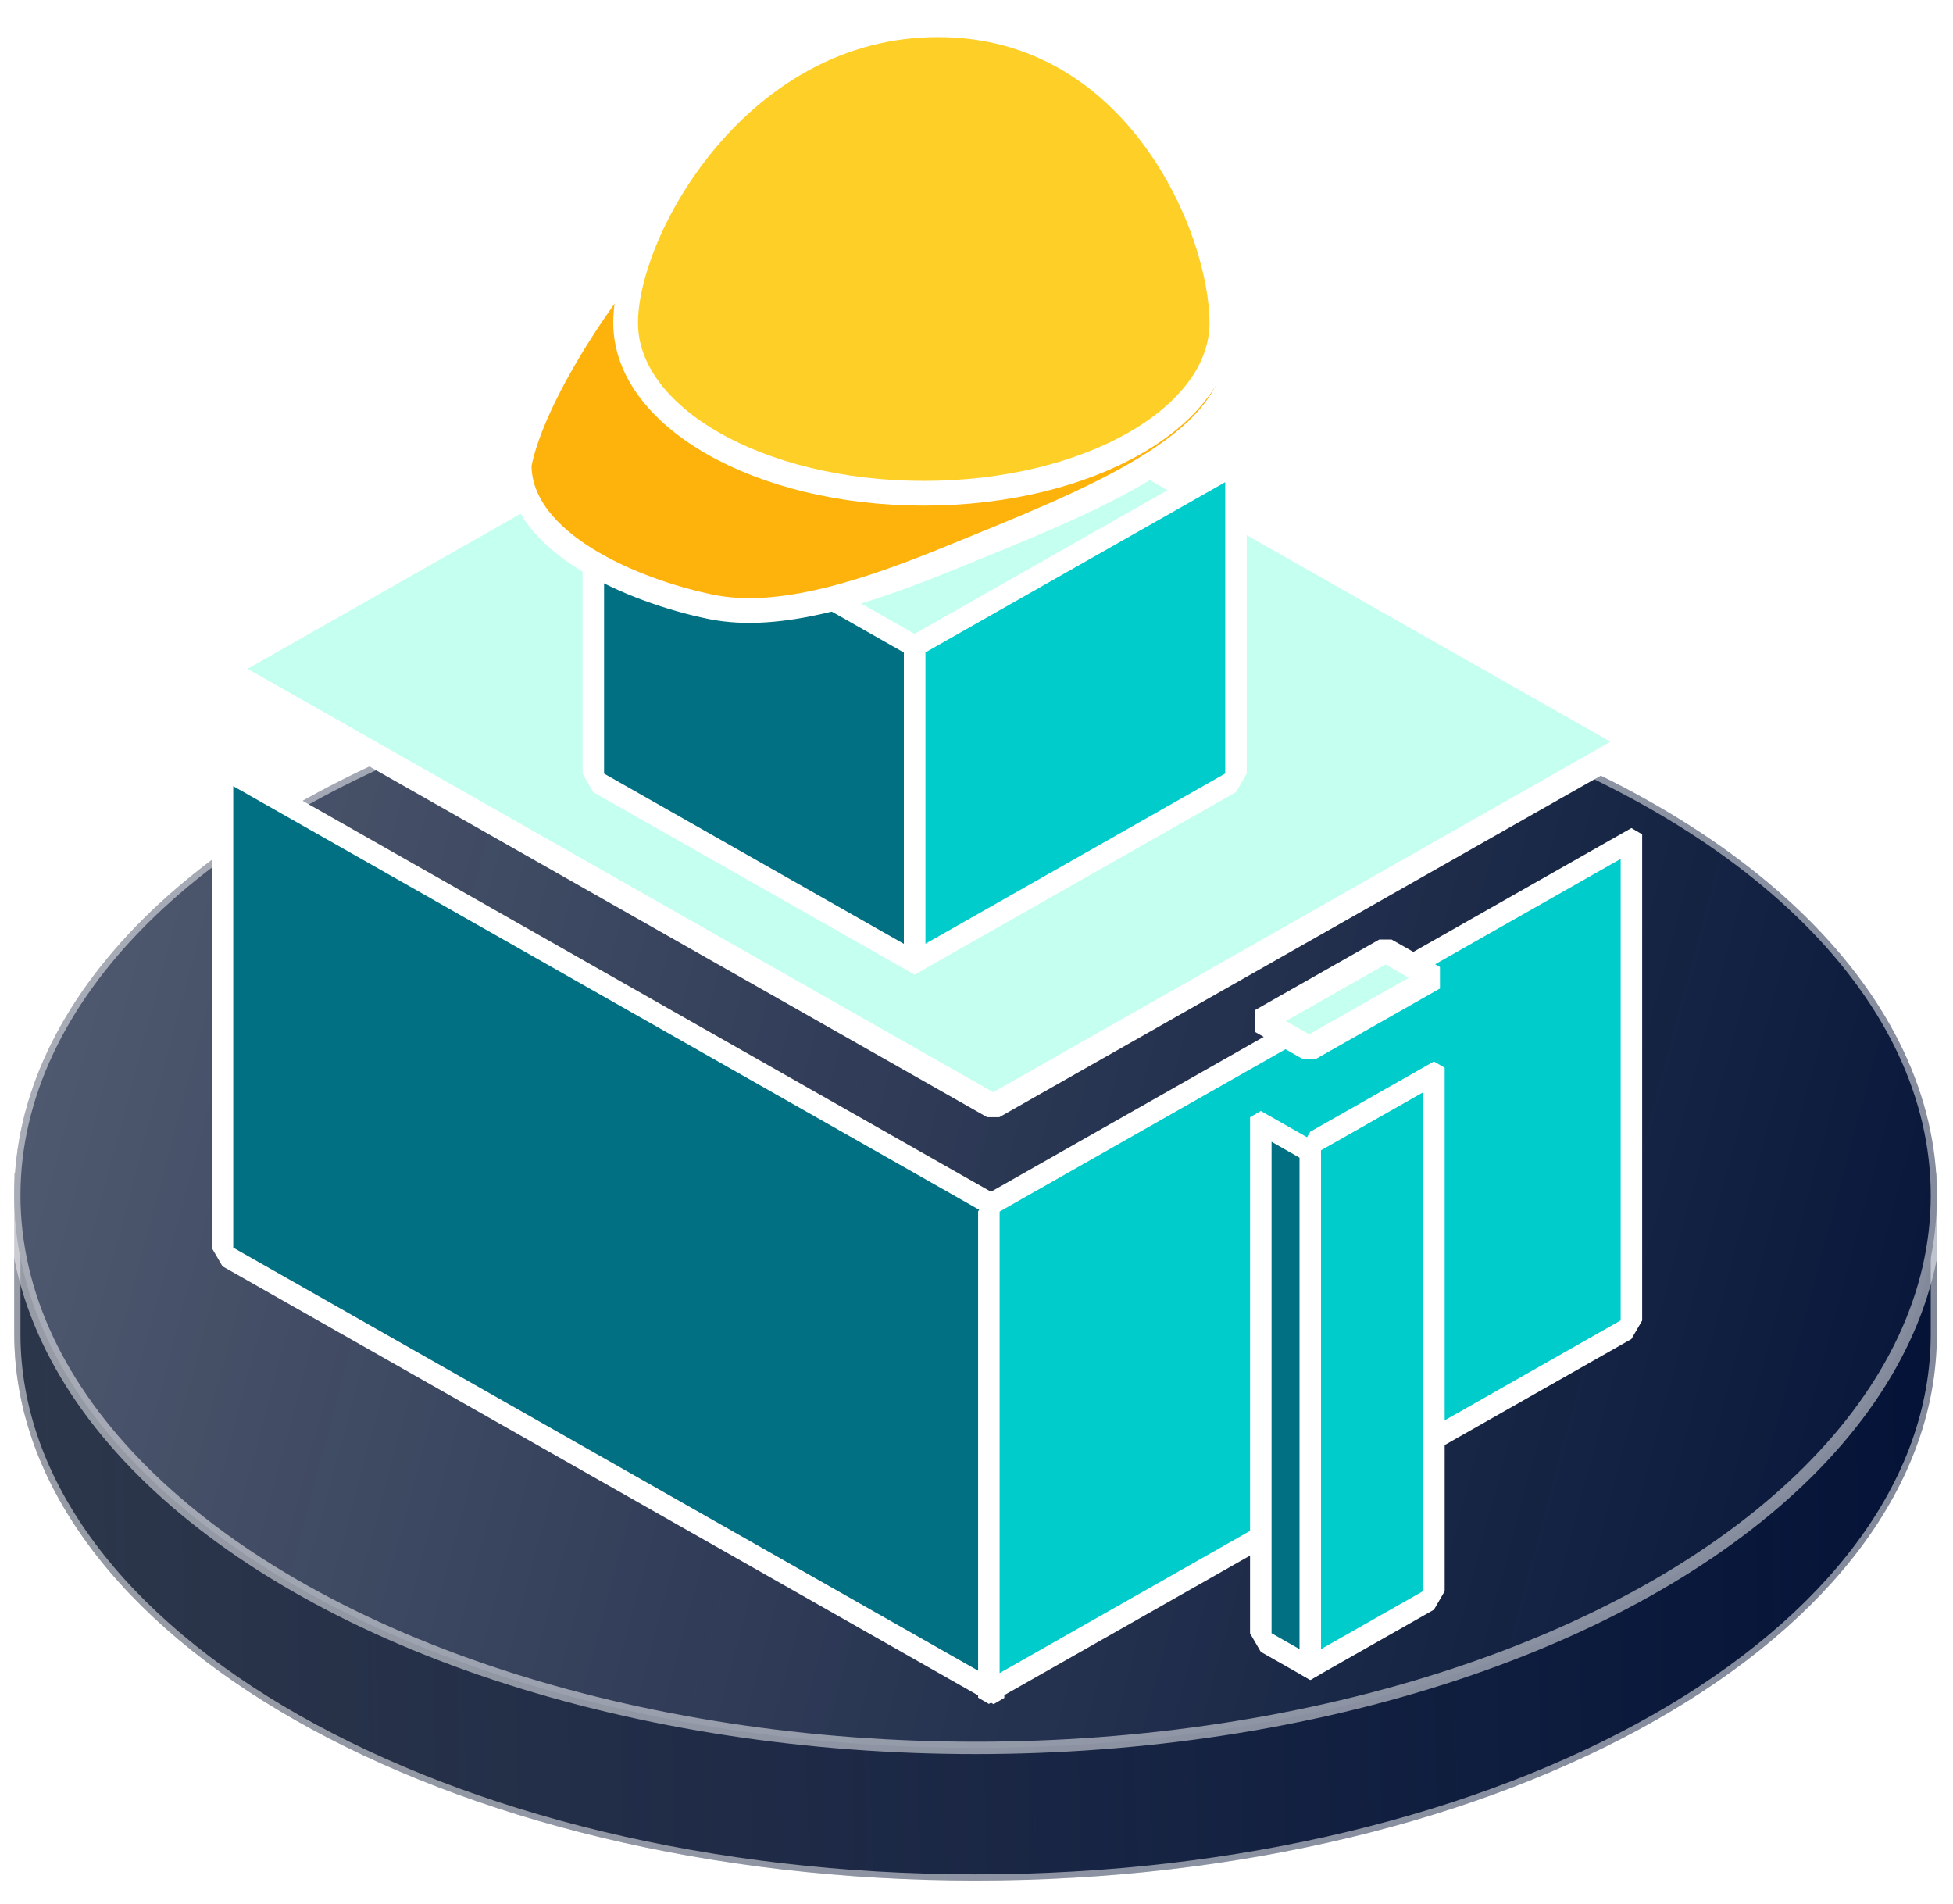 <svg width="79" height="77" viewBox="0 0 79 77" fill="none" xmlns="http://www.w3.org/2000/svg">
<path d="M39.464 76.06C60.94 76.06 78.349 66.163 78.349 53.955V47.454H0.578V53.955C0.578 66.163 17.988 76.06 39.464 76.06Z" fill="#001034"/>
<path opacity="0.5" d="M39.464 76.06C60.94 76.06 78.349 66.163 78.349 53.955V47.454H0.578V53.955C0.578 66.163 17.988 76.06 39.464 76.06Z" fill="url(#paint0_linear_6_268)" stroke="white" stroke-width="0.5"/>
<ellipse cx="39.464" cy="48.348" rx="38.886" ry="22.348" fill="#001034"/>
<ellipse opacity="0.5" cx="39.464" cy="48.348" rx="38.886" ry="22.348" fill="url(#paint1_linear_6_268)" stroke="white" stroke-width="0.5"/>
<g filter="url(#filter0_d_6_268)">
<rect width="35.851" height="19.666" transform="matrix(0.87 0.494 -2.24047e-08 1 9 27.05)" fill="#007082"/>
<rect width="35.851" height="19.666" transform="matrix(0.87 0.494 -2.24047e-08 1 9 27.05)" stroke="white" stroke-linejoin="bevel"/>
</g>
<path d="M34.98 12.301L66.157 30L40.177 44.75L9 27.05L34.98 12.301Z" fill="#C5FFEF" stroke="white" stroke-linejoin="bevel"/>
<g filter="url(#filter1_d_6_268)">
<rect width="29.875" height="19.666" transform="matrix(0.87 -0.494 2.24047e-08 1 40 44.75)" fill="#00CCCC"/>
<rect width="29.875" height="19.666" transform="matrix(0.87 -0.494 2.24047e-08 1 40 44.75)" stroke="white" stroke-linejoin="bevel"/>
</g>
<g filter="url(#filter2_d_6_268)">
<rect width="5.75" height="21.174" transform="matrix(0.87 -0.494 2.24047e-08 1 53 42.273)" fill="#00CCCC"/>
<rect width="5.75" height="21.174" transform="matrix(0.87 -0.494 2.24047e-08 1 53 42.273)" stroke="white" stroke-linejoin="bevel"/>
</g>
<g filter="url(#filter3_d_6_268)">
<rect width="14.938" height="12.783" transform="matrix(0.87 0.494 -2.24047e-08 1 24 14.759)" fill="#007082"/>
<rect width="14.938" height="12.783" transform="matrix(0.87 0.494 -2.24047e-08 1 24 14.759)" stroke="white" stroke-linejoin="bevel"/>
</g>
<path d="M36.99 7.434L49.981 14.934L36.99 22.434L24 14.934L36.99 7.434Z" fill="#C5FFEF" stroke="white" stroke-linejoin="bevel"/>
<g filter="url(#filter4_d_6_268)">
<rect width="14.938" height="12.783" transform="matrix(0.87 -0.494 2.24047e-08 1 37 22.134)" fill="#00CCCC"/>
<rect width="14.938" height="12.783" transform="matrix(0.87 -0.494 2.24047e-08 1 37 22.134)" stroke="white" stroke-linejoin="bevel"/>
</g>
<path d="M50 14.208C50 18.014 43.97 20.303 38.515 22.535C35.069 23.944 31.551 25.119 28.753 24.544C25.623 23.902 21 21.96 21 18.802C21.861 14.208 30.475 2.148 38.515 2.148C46.554 2.148 50 10.402 50 14.208Z" fill="#FEB30C" stroke="white"/>
<path d="M49.425 13.059C49.425 16.865 44.026 19.951 37.366 19.951C30.706 19.951 25.307 16.865 25.307 13.059C25.307 9.254 29.901 1 37.94 1C45.98 1 49.425 9.254 49.425 13.059Z" fill="#FED027" stroke="white"/>
<path d="M56.041 38.434L58 39.546L52.959 42.408L51 41.295L56.041 38.434Z" fill="#C5FFEF" stroke="white" stroke-linejoin="bevel"/>
<g filter="url(#filter5_d_6_268)">
<rect width="2.3" height="20.877" transform="matrix(0.87 0.494 -2.24047e-08 1 51 41.434)" fill="#007082"/>
<rect width="2.3" height="20.877" transform="matrix(0.87 0.494 -2.24047e-08 1 51 41.434)" stroke="white" stroke-linejoin="bevel"/>
</g>
<defs>
<filter id="filter0_d_6_268" x="4.565" y="26.55" width="40.046" height="46.365" filterUnits="userSpaceOnUse" color-interpolation-filters="sRGB">
<feFlood flood-opacity="0" result="BackgroundImageFix"/>
<feColorMatrix in="SourceAlpha" type="matrix" values="0 0 0 0 0 0 0 0 0 0 0 0 0 0 0 0 0 0 127 0" result="hardAlpha"/>
<feOffset dy="4"/>
<feGaussianBlur stdDeviation="2"/>
<feComposite in2="hardAlpha" operator="out"/>
<feColorMatrix type="matrix" values="0 0 0 0 0 0 0 0 0 0 0 0 0 0 0 0 0 0 0.25 0"/>
<feBlend mode="normal" in2="BackgroundImageFix" result="effect1_dropShadow_6_268"/>
<feBlend mode="normal" in="SourceGraphic" in2="effect1_dropShadow_6_268" result="shape"/>
</filter>
<filter id="filter1_d_6_268" x="35.565" y="29.501" width="34.851" height="43.415" filterUnits="userSpaceOnUse" color-interpolation-filters="sRGB">
<feFlood flood-opacity="0" result="BackgroundImageFix"/>
<feColorMatrix in="SourceAlpha" type="matrix" values="0 0 0 0 0 0 0 0 0 0 0 0 0 0 0 0 0 0 127 0" result="hardAlpha"/>
<feOffset dy="4"/>
<feGaussianBlur stdDeviation="2"/>
<feComposite in2="hardAlpha" operator="out"/>
<feColorMatrix type="matrix" values="0 0 0 0 0 0 0 0 0 0 0 0 0 0 0 0 0 0 0.25 0"/>
<feBlend mode="normal" in2="BackgroundImageFix" result="effect1_dropShadow_6_268"/>
<feBlend mode="normal" in="SourceGraphic" in2="effect1_dropShadow_6_268" result="shape"/>
</filter>
<filter id="filter2_d_6_268" x="48.565" y="38.934" width="13.869" height="33.013" filterUnits="userSpaceOnUse" color-interpolation-filters="sRGB">
<feFlood flood-opacity="0" result="BackgroundImageFix"/>
<feColorMatrix in="SourceAlpha" type="matrix" values="0 0 0 0 0 0 0 0 0 0 0 0 0 0 0 0 0 0 127 0" result="hardAlpha"/>
<feOffset dy="4"/>
<feGaussianBlur stdDeviation="2"/>
<feComposite in2="hardAlpha" operator="out"/>
<feColorMatrix type="matrix" values="0 0 0 0 0 0 0 0 0 0 0 0 0 0 0 0 0 0 0.25 0"/>
<feBlend mode="normal" in2="BackgroundImageFix" result="effect1_dropShadow_6_268"/>
<feBlend mode="normal" in="SourceGraphic" in2="effect1_dropShadow_6_268" result="shape"/>
</filter>
<filter id="filter3_d_6_268" x="19.565" y="14.259" width="21.859" height="29.157" filterUnits="userSpaceOnUse" color-interpolation-filters="sRGB">
<feFlood flood-opacity="0" result="BackgroundImageFix"/>
<feColorMatrix in="SourceAlpha" type="matrix" values="0 0 0 0 0 0 0 0 0 0 0 0 0 0 0 0 0 0 127 0" result="hardAlpha"/>
<feOffset dy="4"/>
<feGaussianBlur stdDeviation="2"/>
<feComposite in2="hardAlpha" operator="out"/>
<feColorMatrix type="matrix" values="0 0 0 0 0 0 0 0 0 0 0 0 0 0 0 0 0 0 0.25 0"/>
<feBlend mode="normal" in2="BackgroundImageFix" result="effect1_dropShadow_6_268"/>
<feBlend mode="normal" in="SourceGraphic" in2="effect1_dropShadow_6_268" result="shape"/>
</filter>
<filter id="filter4_d_6_268" x="32.565" y="14.259" width="21.859" height="29.158" filterUnits="userSpaceOnUse" color-interpolation-filters="sRGB">
<feFlood flood-opacity="0" result="BackgroundImageFix"/>
<feColorMatrix in="SourceAlpha" type="matrix" values="0 0 0 0 0 0 0 0 0 0 0 0 0 0 0 0 0 0 127 0" result="hardAlpha"/>
<feOffset dy="4"/>
<feGaussianBlur stdDeviation="2"/>
<feComposite in2="hardAlpha" operator="out"/>
<feColorMatrix type="matrix" values="0 0 0 0 0 0 0 0 0 0 0 0 0 0 0 0 0 0 0.25 0"/>
<feBlend mode="normal" in2="BackgroundImageFix" result="effect1_dropShadow_6_268"/>
<feBlend mode="normal" in="SourceGraphic" in2="effect1_dropShadow_6_268" result="shape"/>
</filter>
<filter id="filter5_d_6_268" x="46.565" y="40.934" width="10.869" height="31.013" filterUnits="userSpaceOnUse" color-interpolation-filters="sRGB">
<feFlood flood-opacity="0" result="BackgroundImageFix"/>
<feColorMatrix in="SourceAlpha" type="matrix" values="0 0 0 0 0 0 0 0 0 0 0 0 0 0 0 0 0 0 127 0" result="hardAlpha"/>
<feOffset dy="4"/>
<feGaussianBlur stdDeviation="2"/>
<feComposite in2="hardAlpha" operator="out"/>
<feColorMatrix type="matrix" values="0 0 0 0 0 0 0 0 0 0 0 0 0 0 0 0 0 0 0.25 0"/>
<feBlend mode="normal" in2="BackgroundImageFix" result="effect1_dropShadow_6_268"/>
<feBlend mode="normal" in="SourceGraphic" in2="effect1_dropShadow_6_268" result="shape"/>
</filter>
<linearGradient id="paint0_linear_6_268" x1="-3.445" y1="66.226" x2="83.713" y2="64.439" gradientUnits="userSpaceOnUse">
<stop stop-color="#5C6061"/>
<stop offset="1" stop-color="#737389" stop-opacity="0"/>
</linearGradient>
<linearGradient id="paint1_linear_6_268" x1="-21.323" y1="24.212" x2="89.076" y2="53.712" gradientUnits="userSpaceOnUse">
<stop stop-color="#CFCFCF"/>
<stop offset="1" stop-color="#C4C4C4" stop-opacity="0"/>
</linearGradient>
</defs>
</svg>
